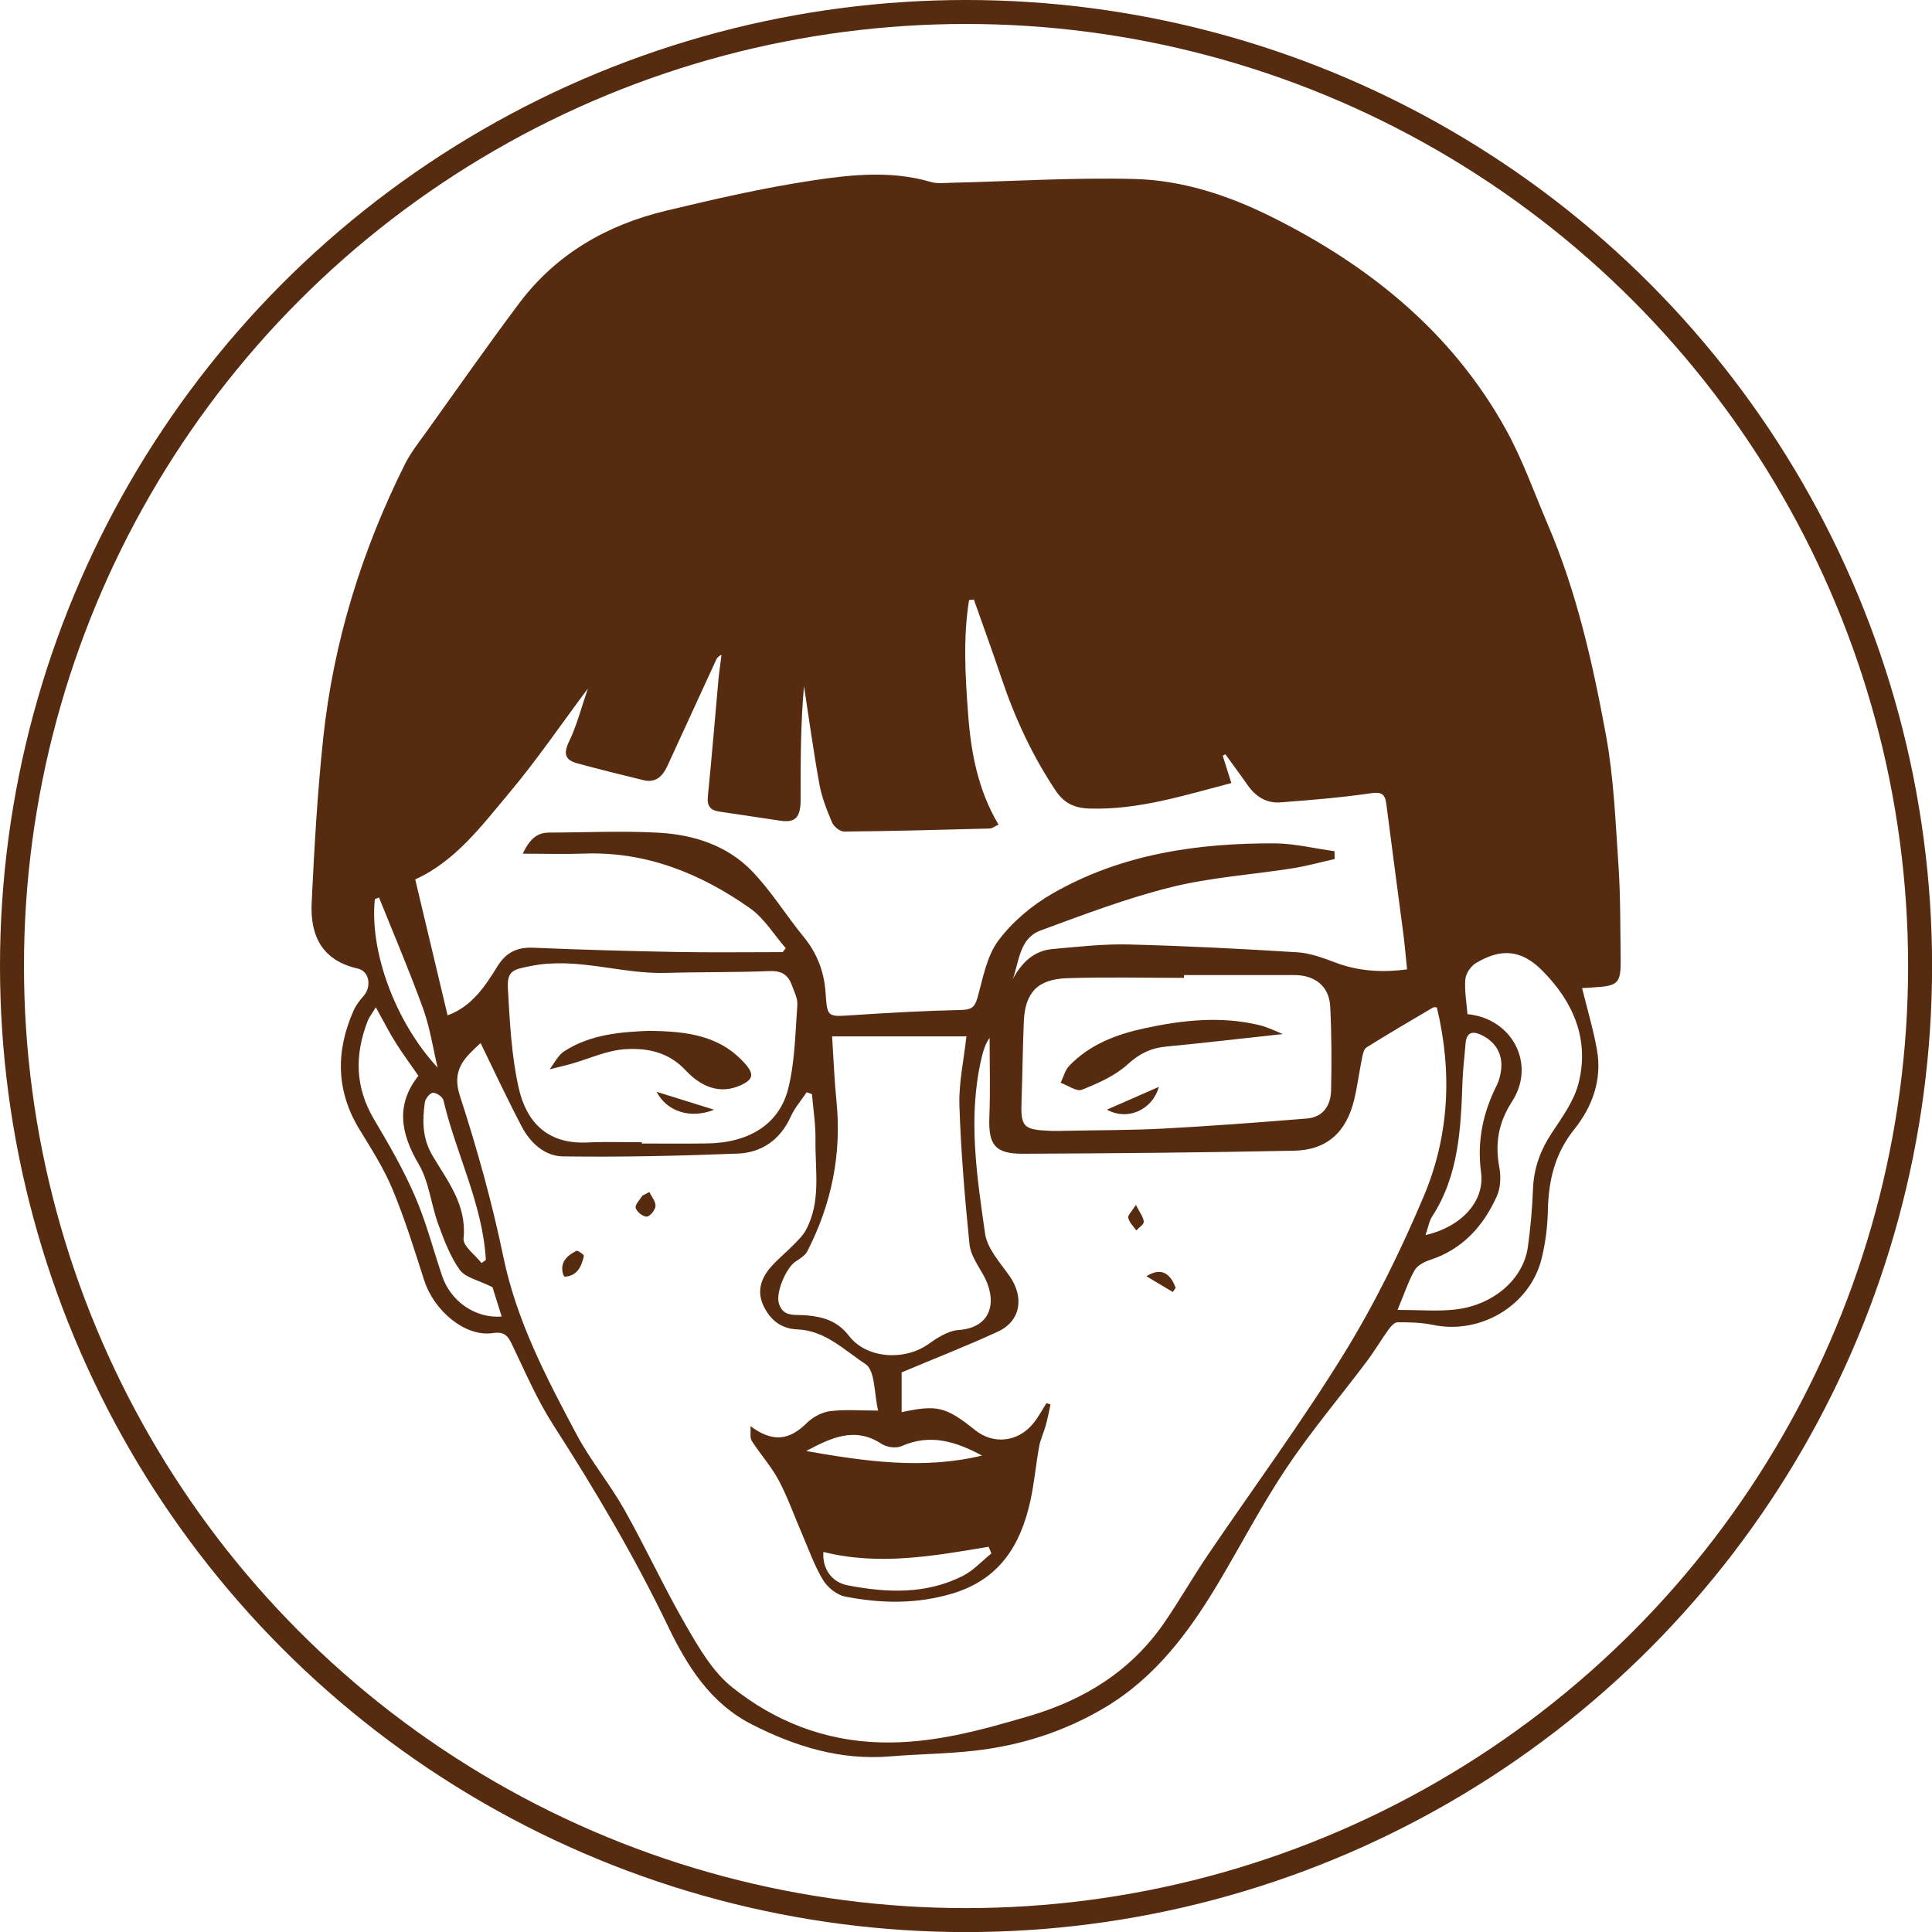 <?xml version="1.0" encoding="utf-8"?>
<!-- Generator: Adobe Illustrator 23.0.3, SVG Export Plug-In . SVG Version: 6.00 Build 0)  -->
<svg version="1.1" id="圖層_1" xmlns="http://www.w3.org/2000/svg" xmlns:xlink="http://www.w3.org/1999/xlink" x="0px" y="0px"
	 viewBox="0 0 241.77 241.77" style="enable-background:new 0 0 241.77 241.77;" xml:space="preserve">
<style type="text/css">
	.st0{fill:#FFE2B2;}
	.st1{fill:none;stroke:#562B10;stroke-width:3;stroke-miterlimit:10;}
	.st2{fill:#562B10;}
	.st3{opacity:0.7;fill:#41220E;}
	.st4{fill:none;stroke:#562B10;stroke-width:11;stroke-linecap:round;stroke-linejoin:round;stroke-miterlimit:10;}
</style>
<g>
	<circle class="st1" cx="120.89" cy="120.89" r="119.39"/>
	<g>
		<path class="st2" d="M197.98,123.65c0.67,2.72,1.42,5.22,1.87,7.77c0.65,3.7-0.59,7.08-2.83,9.88c-2.45,3.06-3.24,6.42-3.32,10.18
			c-0.04,2.01-0.3,4.06-0.78,6.01c-1.45,5.89-7.67,9.57-13.63,8.3c-1.43-0.3-2.94-0.32-4.41-0.32c-0.38,0-0.84,0.52-1.12,0.91
			c-0.94,1.31-1.77,2.72-2.74,4.01c-3.33,4.42-6.91,8.66-9.99,13.25c-3.08,4.6-5.65,9.54-8.48,14.31
			c-3.7,6.22-7.95,11.97-14.32,15.75c-5.02,2.98-10.48,4.73-16.26,5.38c-3.49,0.4-7.02,0.42-10.53,0.71
			c-6.22,0.53-11.9-1.22-17.34-3.99c-5.18-2.64-8.09-7.27-10.49-12.26c-4.2-8.74-9.12-17.05-14.36-25.2
			c-2.04-3.17-3.54-6.69-5.18-10.1c-0.53-1.11-0.98-1.63-2.39-1.42c-3.42,0.52-7.37-2.73-8.62-6.67c-1.21-3.79-2.4-7.61-3.92-11.28
			c-1.08-2.6-2.62-5.03-4.1-7.44c-2.99-4.86-3.06-9.82-0.81-14.93c0.29-0.66,0.75-1.29,1.24-1.83c1.05-1.16,0.8-3.13-0.72-3.47
			c-4.5-1.02-5.94-4.16-5.75-8.22c0.33-6.89,0.72-13.78,1.45-20.63c1.28-12.03,4.82-23.44,10.22-34.26c0.75-1.49,1.82-2.83,2.8-4.2
			c3.82-5.33,7.57-10.7,11.5-15.94c4.62-6.16,10.97-9.8,18.34-11.57c6.11-1.47,12.25-2.88,18.46-3.81c4.85-0.73,9.82-1.24,14.71,0.2
			c0.81,0.24,1.74,0.12,2.61,0.1c7.64-0.18,15.28-0.67,22.9-0.47c5.99,0.15,11.75,2.06,17.1,4.72
			c12.24,6.09,22.59,14.43,29.33,26.57c2.12,3.82,3.58,8,5.31,12.04c3.61,8.44,5.6,17.36,7.25,26.32
			c0.98,5.36,1.19,10.88,1.56,16.33c0.26,3.84,0.21,7.69,0.27,11.54c0.04,3.14-0.28,3.46-3.39,3.64
			C198.88,123.61,198.34,123.64,197.98,123.65z M60.14,130.53c-1.91,1.78-3.69,3.24-2.58,6.63c2.15,6.6,4.02,13.33,5.43,20.12
			c1.66,8.04,5.39,15.13,9.16,22.22c1.74,3.27,4.15,6.17,5.97,9.4c2.69,4.77,4.98,9.77,7.72,14.51c1.61,2.78,3.34,5.79,5.79,7.74
			c5.32,4.24,11.48,6.69,18.5,6.89c6.51,0.19,12.6-1.51,18.71-3.31c6.89-2.03,12.73-5.66,16.86-11.67c1.87-2.72,3.51-5.6,5.36-8.34
			c5.73-8.46,11.81-16.69,17.16-25.38c3.83-6.22,7.08-12.86,9.93-19.6c3.2-7.55,3.61-15.56,1.66-23.67c-0.09,0-0.33-0.07-0.48,0.01
			c-2.79,1.64-5.58,3.28-8.32,4.99c-0.31,0.19-0.45,0.77-0.54,1.19c-0.36,1.78-0.59,3.6-1.01,5.36c-0.98,4.07-3.42,6.3-7.53,6.38
			c-11.31,0.23-22.63,0.33-33.94,0.38c-3.52,0.01-4.32-1.15-4.18-4.65c0.13-3.28,0.03-6.57,0.03-9.86c-0.55,0.78-0.8,1.65-1.01,2.53
			c-1.73,7.35-0.6,14.69,0.44,21.96c0.27,1.89,1.89,3.65,3.07,5.33c1.86,2.65,1.4,5.63-1.47,6.95c-3.94,1.82-7.99,3.39-12.04,5.1
			c0,1.66,0,3.31,0,4.98c4.46-0.96,5.53-0.69,9.22,2.26c2.27,1.81,5.32,1.49,7.23-0.83c0.65-0.79,1.13-1.71,1.68-2.57
			c0.17,0.06,0.33,0.12,0.5,0.18c-0.19,0.86-0.35,1.72-0.58,2.57c-0.25,0.9-0.67,1.77-0.84,2.68c-0.41,2.26-0.61,4.57-1.1,6.81
			c-1.22,5.54-3.86,9.83-9.75,11.59c-4.5,1.35-8.96,1.26-13.44,0.38c-1.04-0.2-2.21-1.16-2.77-2.09c-1.09-1.82-1.8-3.87-2.65-5.84
			c-0.96-2.21-1.76-4.51-2.89-6.63c-0.93-1.74-2.3-3.25-3.37-4.93c-0.25-0.39-0.1-1.03-0.15-1.83c2.78,2.07,4.85,1.78,7.07-0.42
			c0.74-0.73,1.88-1.33,2.9-1.46c1.9-0.23,3.84-0.07,6-0.07c-0.51-2.11-0.36-5.02-1.58-5.82c-2.61-1.71-5.05-4.21-8.52-4.34
			c-2.07-0.08-3.4-1.19-4.24-2.94c-0.87-1.81-0.32-3.46,0.92-4.87c0.84-0.96,1.85-1.77,2.75-2.69c0.58-0.59,1.22-1.19,1.61-1.9
			c1.96-3.59,1.16-7.51,1.22-11.31c0.03-1.91-0.28-3.82-0.44-5.73c-0.22-0.08-0.44-0.16-0.66-0.24c-0.67,1.01-1.5,1.95-1.99,3.04
			c-1.31,2.9-3.62,4.52-6.63,4.64c-7.29,0.29-14.6,0.45-21.89,0.35c-2.29-0.03-4.12-1.72-5.19-3.81
			C63.49,137.55,61.87,134.08,60.14,130.53z M167,106.52c0.01,0.33,0.01,0.65,0.02,0.98c-1.76,0.39-3.5,0.88-5.27,1.16
			c-5.07,0.8-10.25,1.13-15.2,2.36c-5.55,1.38-10.95,3.44-16.33,5.42c-2.64,0.97-2.66,3.79-3.48,6.08c1.12-2.06,2.64-3.56,4.99-3.76
			c3.17-0.28,6.35-0.65,9.52-0.57c7.04,0.18,14.08,0.54,21.11,0.98c1.63,0.1,3.27,0.73,4.83,1.31c2.98,1.12,5.97,1.21,8.89,0.83
			c-0.17-1.69-0.29-3.09-0.47-4.48c-0.7-5.41-1.44-10.82-2.13-16.24c-0.17-1.33-0.69-1.5-2.02-1.31c-3.73,0.54-7.5,0.85-11.26,1.13
			c-1.75,0.13-3.1-0.76-4.1-2.2c-0.9-1.29-1.84-2.55-2.76-3.82c-0.11,0.06-0.22,0.12-0.33,0.18c0.33,1.05,0.66,2.11,1.08,3.42
			c-5.94,1.55-11.65,3.39-17.79,3.19c-1.88-0.06-3.16-0.69-4.21-2.26c-2.91-4.37-5.09-9.07-6.76-14.04c-1.11-3.3-2.3-6.56-3.46-9.85
			c-0.2,0.02-0.4,0.04-0.6,0.06c-0.76,4.69-0.48,9.42-0.13,14.15c0.35,4.88,1.23,9.61,3.81,13.95c-0.5,0.23-0.79,0.49-1.09,0.49
			c-6.08,0.16-12.16,0.33-18.25,0.38c-0.51,0-1.27-0.63-1.49-1.14c-0.65-1.54-1.28-3.13-1.58-4.77c-0.74-4.08-1.3-8.19-1.93-12.29
			c-0.42,4.71-0.43,9.44-0.42,14.17c0,2.24-0.64,2.95-2.5,2.68c-2.55-0.37-5.08-0.77-7.63-1.14c-1.13-0.16-1.61-0.66-1.48-1.91
			c0.49-4.85,0.88-9.7,1.32-14.55c0.1-1.06,0.26-2.12,0.39-3.17c-0.42,0.19-0.57,0.41-0.68,0.65c-2.03,4.42-4.06,8.84-6.09,13.25
			c-0.59,1.28-1.44,2.17-3,1.79c-2.76-0.67-5.52-1.36-8.26-2.1c-1.51-0.41-1.8-1.16-1.06-2.71c0.98-2.03,1.54-4.25,2.37-6.66
			c-3.44,4.6-6.44,9.01-9.85,13.07c-3.45,4.11-6.72,8.53-11.76,10.82c1.38,5.79,2.71,11.4,4.05,17.01c3.02-1.1,4.68-3.61,6.23-6.12
			c1.11-1.79,2.49-2.43,4.53-2.34c5.95,0.25,11.9,0.42,17.85,0.53c4.44,0.08,8.88,0.02,13.32,0.02c0.13-0.16,0.26-0.33,0.39-0.49
			c-1.47-1.69-2.69-3.74-4.47-5c-6.21-4.37-13.03-7.13-20.82-6.84c-2.4,0.09-4.8,0.01-7.63,0.01c0.93-1.91,1.83-2.63,3.28-2.64
			c4.6-0.01,9.22-0.24,13.81,0.02c4.33,0.25,8.5,1.6,11.58,4.78c2.42,2.5,4.27,5.54,6.49,8.25c1.69,2.06,2.56,4.37,2.74,6.97
			c0.22,3.11,0.2,3.04,3.38,2.83c4.5-0.3,9.01-0.55,13.53-0.65c1.24-0.03,1.74-0.26,2.09-1.5c0.69-2.46,1.16-5.22,2.62-7.18
			c1.76-2.36,4.22-4.43,6.79-5.9c8.64-4.96,18.2-6.33,28-6.27C162.14,105.59,164.57,106.19,167,106.52z M104.13,129.69
			c0.19,2.92,0.28,5.49,0.54,8.03c0.68,6.66-0.6,12.93-3.64,18.86c-0.27,0.53-0.91,0.92-1.45,1.27c-1.17,0.75-2.51,3.83-2.12,5.22
			c0.5,1.81,2.09,1.41,3.37,1.52c2.14,0.19,3.95,0.68,5.41,2.58c2.21,2.87,6.94,3.14,9.91,1.05c1.13-0.8,2.48-1.69,3.79-1.78
			c4.31-0.3,4.87-3.8,3.1-6.92c-0.69-1.22-1.59-2.5-1.72-3.83c-0.58-5.77-1.07-11.55-1.26-17.34c-0.09-2.86,0.56-5.73,0.88-8.66
			C115.37,129.69,109.92,129.69,104.13,129.69z M80.32,142.94c0,0.05,0,0.1,0,0.16c2.71,0,5.41,0.03,8.12-0.01
			c5.26-0.06,9.09-2.38,10.21-6.91c0.83-3.36,0.87-6.93,1.13-10.42c0.06-0.82-0.41-1.69-0.7-2.51c-0.47-1.29-1.31-1.79-2.79-1.73
			c-4.32,0.18-8.65,0.1-12.97,0.23c-5.64,0.16-11.12-2.02-16.86-0.87c-2.19,0.44-3.04,0.53-2.9,2.88c0.24,4.16,0.44,8.39,1.36,12.43
			c0.92,4.04,3.41,7,8.52,6.78C75.72,142.86,78.02,142.94,80.32,142.94z M148.17,122.02c0,0.12,0,0.23,0,0.35
			c-4.87,0-9.75-0.12-14.61,0.04c-3.74,0.13-5.28,1.8-5.44,5.43c-0.14,3.24-0.16,6.49-0.28,9.74c-0.13,3.48,0.14,3.8,3.73,3.94
			c0.54,0.02,1.08,0,1.62-0.01c4.19-0.09,8.39-0.06,12.58-0.29c5.94-0.32,11.87-0.77,17.79-1.25c2.02-0.17,2.97-1.64,3.01-3.5
			c0.08-3.51,0.07-7.03-0.11-10.54c-0.13-2.51-1.92-3.92-4.49-3.91C157.38,122.03,152.77,122.02,148.17,122.02z M174.89,163.92
			c2.7,0,4.95,0.2,7.15-0.04c4.83-0.52,8.6-3.8,9.16-7.85c0.33-2.41,0.55-4.84,0.64-7.26c0.1-2.59,0.93-4.84,2.35-6.99
			c1.29-1.96,2.77-3.98,3.34-6.19c1.42-5.54-0.67-10.27-4.57-14.17c-2.59-2.59-5.15-2.78-8.28-0.89c-0.64,0.38-1.25,1.31-1.31,2.03
			c-0.12,1.44,0.16,2.92,0.27,4.35c5.62,0.54,8.6,6.27,5.58,10.93c-1.73,2.67-2.15,5.27-1.59,8.28c0.21,1.14,0.15,2.53-0.31,3.56
			c-1.69,3.76-4.3,6.67-8.4,8c-0.71,0.23-1.56,0.69-1.9,1.29C176.26,160.29,175.78,161.79,174.89,163.92z M47.03,126.05
			c-0.46,0.77-0.84,1.24-1.04,1.77c-1.62,4.21-1.56,8.26,0.82,12.26c1.86,3.13,3.69,6.31,5.13,9.64c1.39,3.21,2.27,6.64,3.39,9.96
			c1.08,3.2,4.18,5.33,7.45,5.07c-0.46-1.48-0.92-2.93-1.15-3.67c-1.77-0.89-3.4-1.2-4.1-2.17c-1.21-1.7-1.97-3.76-2.7-5.75
			c-0.9-2.46-1.13-5.25-2.42-7.45c-2.29-3.89-2.91-7.47-0.05-11.09c-0.99-1.43-1.96-2.73-2.82-4.1
			C48.69,129.17,47.97,127.74,47.03,126.05z M178.39,154.56c4.44-1.02,7.43-4.18,6.95-7.84c-0.52-3.96,0.24-7.47,1.97-10.92
			c0.32-0.65,0.5-1.41,0.56-2.14c0.13-1.79-0.69-3.17-2.23-4.01c-1.06-0.58-2.12-0.77-2.25,1c-0.11,1.54-0.32,3.08-0.37,4.62
			c-0.21,5.89-0.44,11.77-3.8,16.96C178.84,152.81,178.73,153.57,178.39,154.56z M103.04,194.21c-0.16,2.03,1,3.78,3,4.17
			c4.9,0.95,9.82,1.17,14.44-1.17c1.33-0.67,2.4-1.86,3.58-2.81c-0.11-0.28-0.23-0.56-0.34-0.84
			C116.89,194.7,110.05,195.96,103.04,194.21z M60.26,158.06c0.18-0.13,0.36-0.27,0.54-0.4c-0.4-7.01-3.74-13.27-5.31-19.98
			c-0.1-0.42-0.89-0.96-1.32-0.93c-0.38,0.03-0.95,0.75-1.01,1.22c-0.31,2.28-0.32,4.47,0.96,6.64c1.89,3.19,4.31,6.18,3.89,10.37
			C57.91,155.93,59.46,157.03,60.26,158.06z M100.88,181.58c7.33,1.29,14.65,2.35,22.01,0.57c-3.24-1.75-6.49-2.78-10.07-1.18
			c-0.67,0.3-1.84,0.14-2.48-0.27C106.95,178.45,103.93,179.97,100.88,181.58z M54.76,133.6c-0.58-2.46-0.95-4.99-1.8-7.35
			c-1.7-4.7-3.67-9.3-5.53-13.94c-0.17,0.07-0.35,0.14-0.52,0.21C46.23,118.89,49.35,127.75,54.76,133.6z"/>
		<path class="st2" d="M70.66,159.77c-0.11-0.15-0.16-0.2-0.18-0.26c-0.47-1.55,0.47-2.38,1.65-2.98c0.17-0.09,0.97,0.49,0.94,0.64
			C72.77,158.47,72.26,159.67,70.66,159.77z"/>
		<path class="st2" d="M81.26,149.17c0.28,0.59,0.81,1.2,0.77,1.76c-0.03,0.49-0.7,1.31-1.1,1.32c-0.48,0.01-1.25-0.61-1.38-1.09
			c-0.11-0.41,0.52-1.01,0.83-1.53C80.67,149.48,80.96,149.32,81.26,149.17z"/>
		<path class="st2" d="M146.77,161.68c-1.06-0.63-2.11-1.25-3.31-1.97c1.74-1.1,2.95-0.5,3.66,1.45
			C147,161.33,146.88,161.51,146.77,161.68z"/>
		<path class="st2" d="M142.15,150.78c0.49,0.99,0.94,1.53,0.98,2.1c0.02,0.35-0.6,0.73-0.94,1.1c-0.35-0.52-0.86-1-1-1.57
			C141.1,152.08,141.63,151.6,142.15,150.78z"/>
		<path class="st2" d="M81.12,129c4.94,0.04,9.06,0.6,12.18,4.18c1.15,1.32,0.83,1.94-0.51,2.58c-2.82,1.35-5.24,0.05-6.97-1.8
			c-2.17-2.33-4.82-2.82-7.51-2.67c-2.33,0.13-4.6,1.21-6.9,1.86c-0.87,0.24-1.74,0.44-2.62,0.65c0.59-0.76,1.04-1.75,1.81-2.24
			C73.98,129.37,77.85,129.15,81.12,129z"/>
		<path class="st2" d="M82.17,136.63c2.25,0.7,4.5,1.41,7.19,2.24C86.47,140.04,83.47,139.15,82.17,136.63z"/>
		<path class="st2" d="M160.53,129.4c-4.79,0.52-9.69,1.09-14.61,1.57c-1.89,0.18-3.33,0.87-4.79,2.21
			c-1.58,1.44-3.71,2.38-5.74,3.19c-0.66,0.27-1.76-0.55-2.66-0.87c0.35-0.71,0.54-1.57,1.07-2.12c2.58-2.69,5.92-3.95,9.47-4.71
			c4.73-1.02,9.49-1.53,14.27-0.4C158.68,128.54,159.76,129.1,160.53,129.4z"/>
		<path class="st2" d="M138.52,138.86c2.25-0.98,4.32-1.89,6.5-2.85C144.22,138.88,141.12,140.3,138.52,138.86z"/>
	</g>
</g>
</svg>
